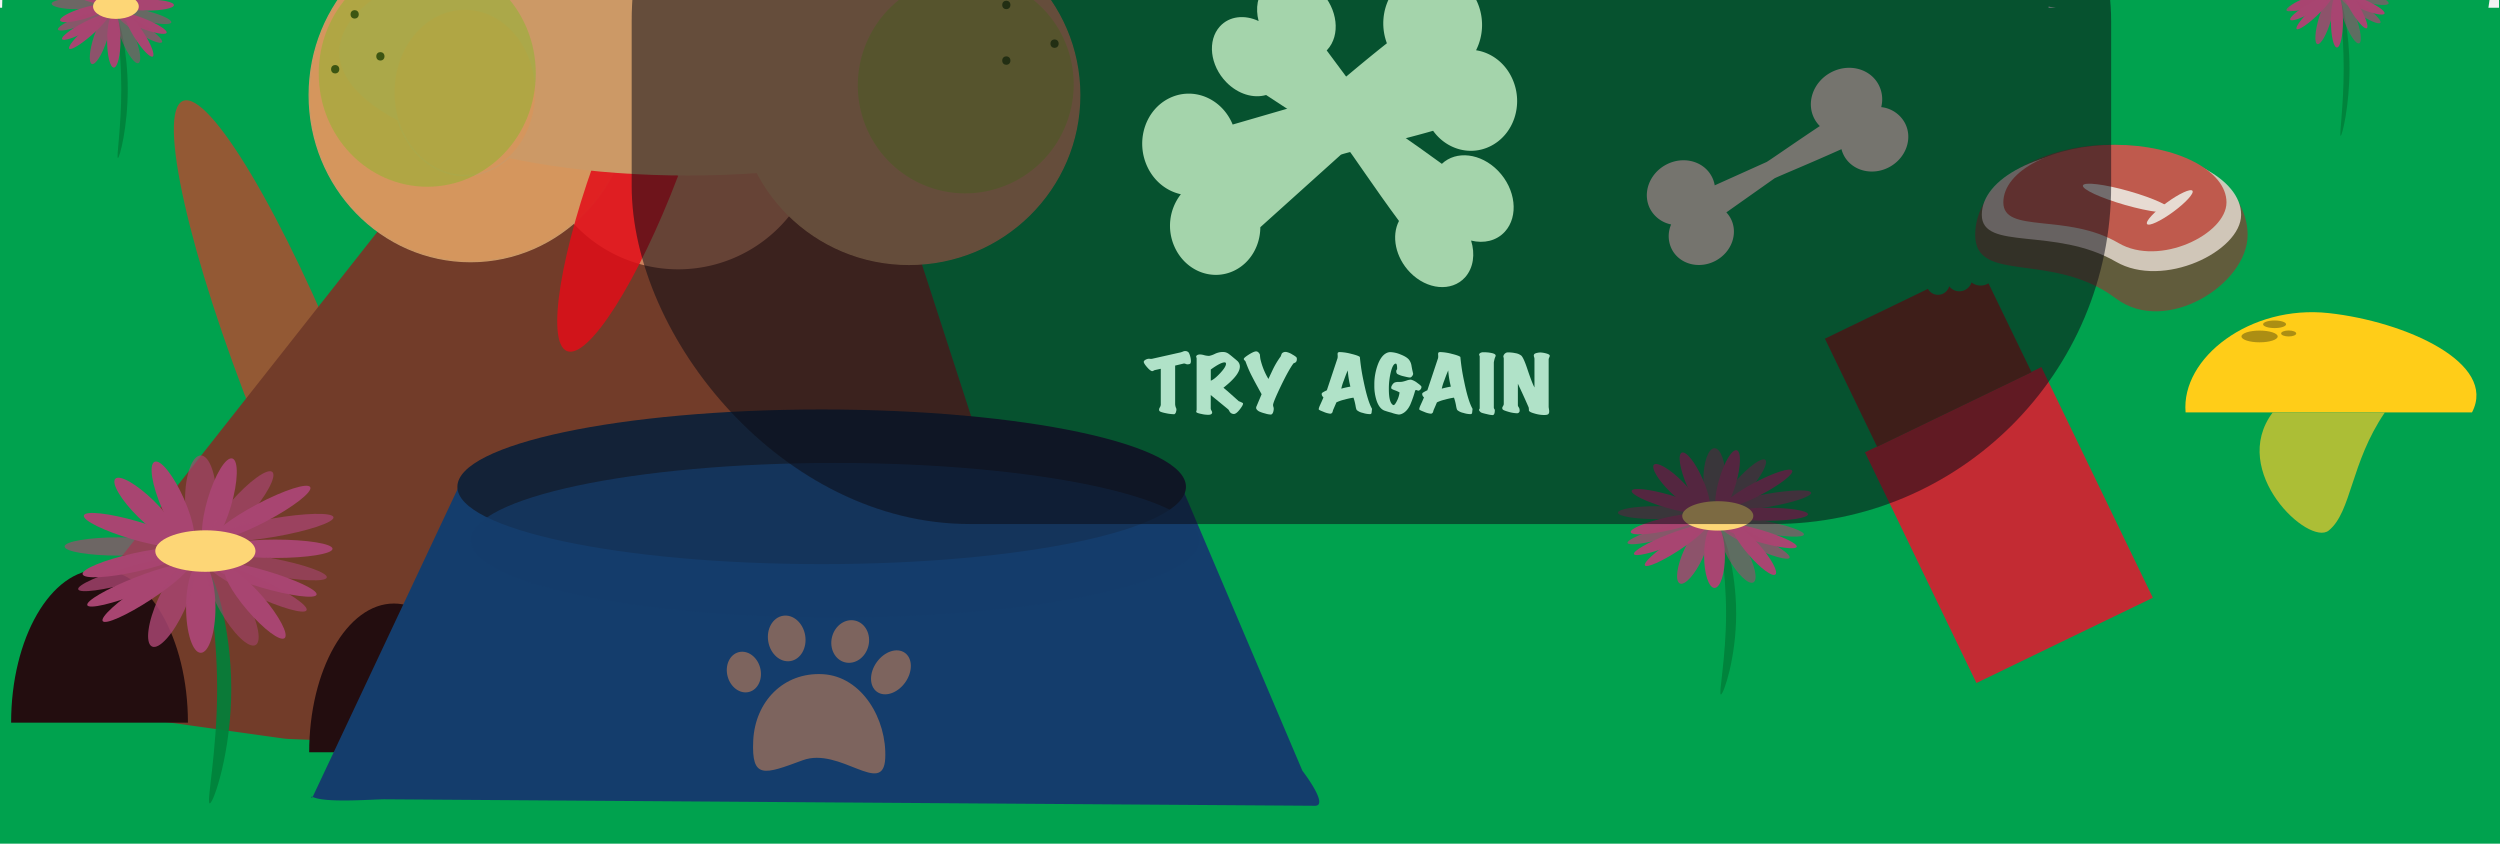 <svg id="Layer_1" data-name="Layer 1" xmlns="http://www.w3.org/2000/svg" xmlns:xlink="http://www.w3.org/1999/xlink" width="1926.94" height="650.3" viewBox="0 0 1926.94 650.3"><defs><style>.cls-1{fill:#00a24e;}.cls-2,.cls-33,.cls-34{stroke-miterlimit:10;}.cls-2{stroke-width:6px;fill:url(#linear-gradient);stroke:url(#linear-gradient-2);}.cls-3{fill:none;}.cls-4{fill:#913a34;}.cls-17,.cls-4{opacity:0.67;}.cls-5,.cls-7{fill:#e7dbd2;}.cls-5{opacity:0.83;}.cls-6{fill:#bf5a4d;}.cls-8{fill:#edebd5;}.cls-9{fill:#c32b33;}.cls-10{fill:#78341f;}.cls-11{fill:#00813a;opacity:0.9;}.cls-12,.cls-13,.cls-14,.cls-15,.cls-16,.cls-17,.cls-18,.cls-19,.cls-20{fill:#a84571;}.cls-12{opacity:0.65;}.cls-14{opacity:0.79;}.cls-15{opacity:0.61;}.cls-16{opacity:0.72;}.cls-18{opacity:0.84;}.cls-19{opacity:0.56;}.cls-20{opacity:0.75;}.cls-21{fill:#fdd676;}.cls-22{fill:#ffcd18;}.cls-23{fill:#acbe36;}.cls-24{fill:#ac8e13;}.cls-25{fill:#faed63;}.cls-26{fill:#cad000;}.cls-27{fill:#c3d219;}.cls-28{fill:#cdd500;}.cls-29{fill:#7e8c26;}.cls-30{fill:#935934;}.cls-31{fill:#723c29;}.cls-32{fill:#ce825d;}.cls-33,.cls-37{fill:#c96;}.cls-33,.cls-34{stroke:#c96;}.cls-34{fill:#d5965d;}.cls-35{fill:#e20d18;opacity:0.85;}.cls-36{fill:#e64065;}.cls-38{fill:#230d0f;}.cls-39{fill:#010101;}.cls-40{fill:#84bc26;opacity:0.45;}.cls-41,.cls-43{fill:#143d6c;}.cls-42{fill:#132237;}.cls-43{opacity:0.7;}.cls-44{fill:#7d645e;}.cls-45{opacity:0.69;}.cls-46{fill:#0c0c15;opacity:0.77;}.cls-47{fill:#fff;}</style><linearGradient id="linear-gradient" x1="-8037.04" y1="-2901.85" x2="-6420.43" y2="-2901.85" gradientTransform="translate(2896.36 13751.62) scale(0.27 4.81)" gradientUnits="userSpaceOnUse"><stop offset="0" stop-color="#6aacde"/><stop offset="0" stop-color="#f6fafd"/><stop offset="0" stop-color="#f2f9fe"/><stop offset="0" stop-color="#626161"/><stop offset="0" stop-color="#9dd8f7"/><stop offset="0.04" stop-color="#94d5f7"/><stop offset="0.1" stop-color="#a7dcf8"/><stop offset="0.12" stop-color="#8dd3f6"/><stop offset="0.14" stop-color="#abddf9"/><stop offset="0.2" stop-color="#80cff5"/><stop offset="0.51" stop-color="#5ea5db"/><stop offset="0.77" stop-color="#9dd8f7"/><stop offset="0.93" stop-color="#a4dbf8"/><stop offset="1" stop-color="#d2ecfc"/><stop offset="1" stop-color="#8ccbf1"/><stop offset="1" stop-color="#e8f5fc" stop-opacity="0.7"/></linearGradient><linearGradient id="linear-gradient-2" x1="-8040.04" y1="-2901.85" x2="-6417.43" y2="-2901.85" gradientTransform="translate(2896.36 13751.62) scale(0.27 4.81)" gradientUnits="userSpaceOnUse"><stop offset="0" stop-color="#fff"/><stop offset="1"/></linearGradient></defs><title>gameoverbaggrund_1</title><rect class="cls-1" width="1926.94" height="650.3"/><rect class="cls-2" x="745.25" y="-1174.95" width="432.68" height="1923.18" transform="translate(1174.95 748.23) rotate(-90)"/><polyline class="cls-1" points="453.48 -67.8 439.89 28.27 380.19 16.81"/><rect class="cls-3" x="1111.31" y="527.69" width="540.92" height="62.39"/><rect class="cls-3" x="394.01" y="33.91" width="1055.68" height="652.45"/><rect class="cls-3" x="1265.62" y="95.26" width="17.1"/><rect class="cls-3" x="1029.1" y="229.98" width="17.1"/><line class="cls-3" x1="565.41" y1="556.97" x2="659.99" y2="420.1"/><polyline class="cls-1" points="466.6 -68.05 456.62 11.23 411.1 1.51"/><polyline class="cls-1" points="1393.02 -60.56 1383.43 3.74 1345.42 -3.3"/><polyline class="cls-1" points="1066.02 28.96 1056.04 108.23 1010.52 98.52"/><path class="cls-4" d="M1522.43,181c0-38.33,47-69.41,105-69.41s105,31.08,105,69.41-63.15,77.87-101.47,49.09C1581.92,193.25,1522.43,219.35,1522.43,181Z"/><path class="cls-5" d="M1527.52,165.56c0-28.21,44.74-51.09,99.94-51.09s99.94,22.88,99.94,51.09-60.1,57.32-96.57,36.14C1584.13,174.57,1527.52,193.78,1527.52,165.56Z"/><path class="cls-6" d="M1544.13,156c0-24.51,38.52-44.38,86-44.38s86,19.87,86,44.38-51.74,49.79-83.13,31.39C1592.86,163.81,1544.13,180.5,1544.13,156Z"/><ellipse class="cls-7" cx="1639.5" cy="152.65" rx="5.54" ry="35.5" transform="translate(1043.36 1687.54) rotate(-74.09)"/><ellipse class="cls-7" cx="1672.47" cy="159.98" rx="21.69" ry="4.35" transform="translate(228.45 1018.79) rotate(-36.21)"/><path class="cls-8" d="M1450,82.56a24.24,24.24,0,0,0-2.09-17.42c-6.71-12.45-23.2-16.59-36.81-9.24s-19.22,23.39-12.5,35.84a23.59,23.59,0,0,0,4.07,5.43c-18.75,12.42-38.74,26.44-41,27.68l-40,18a22.37,22.37,0,0,0-2.41-7c-6.42-11.91-22.2-15.87-35.23-8.84s-18.39,22.38-12,34.3A23.56,23.56,0,0,0,1288.06,173a22.57,22.57,0,0,0,.72,19.48c6.14,11.38,21.21,15.16,33.66,8.45s17.57-21.39,11.43-32.77a21.42,21.42,0,0,0-3.24-4.46l37.15-26.25c2.52-1.36,29.57-12.52,51.57-22.48a22.8,22.8,0,0,0,1.94,5c6.39,11.85,22.08,15.78,35,8.79s18.28-22.26,11.89-34.1A23.62,23.62,0,0,0,1450,82.56Z"/><rect class="cls-9" x="1472.91" y="305.99" width="151.03" height="197.46" transform="translate(-21.86 713.96) rotate(-25.79)"/><path class="cls-10" d="M1532.67,218.36a11.34,11.34,0,0,1-6.06,1.72,11.16,11.16,0,0,1-7-2.43,9.87,9.87,0,0,1-17.24,3,8.89,8.89,0,0,1-16.37,2l-79.41,38.38,40.26,83.33,119-57.49Z"/><polyline class="cls-1" points="346.34 -66.41 332.75 29.66 273.05 18.2"/><polyline class="cls-1" points="710.42 -68.43 696.84 27.64 637.14 16.18"/><polyline class="cls-1" points="885.8 -60.79 872.21 35.28 812.51 23.83"/><polyline class="cls-1" points="842.68 -66.41 829.09 29.66 769.39 18.2"/><polyline class="cls-1" points="734.13 -9.19 720.54 86.88 660.85 75.42"/><polyline class="cls-1" points="657.95 -73.76 644.36 22.31 584.66 10.85"/><polyline class="cls-1" points="1114.77 -61.87 1101.18 34.2 1041.49 22.75"/><polyline class="cls-1" points="1206.26 -61.87 1192.67 34.2 1132.97 22.75"/><polyline class="cls-1" points="1158.21 -57.22 1144.62 38.85 1084.92 27.39"/><polyline class="cls-1" points="1374.03 -66.41 1360.44 29.66 1300.74 18.2"/><polyline class="cls-1" points="1308.42 -57.22 1294.83 38.85 1235.13 27.39"/><polyline class="cls-1" points="960.84 -57.22 947.25 38.85 887.56 27.39"/><polyline class="cls-1" points="623.95 -62.23 610.37 33.84 550.67 22.38"/><polyline class="cls-1" points="773.65 -53.29 760.06 42.78 700.37 31.32"/><polyline class="cls-1" points="1855.72 -73.76 1842.14 22.31 1782.44 10.85"/><polyline class="cls-1" points="325.06 -64.4 311.47 31.67 251.77 20.21"/><polyline class="cls-1" points="302.77 -61.87 289.18 34.2 229.48 22.75"/><polyline class="cls-1" points="282.32 -50.52 268.73 45.55 209.03 34.09"/><polyline class="cls-1" points="261.88 -57.22 248.29 38.85 188.59 27.39"/><polyline class="cls-1" points="72.25 -59.86 58.66 36.21 -1.04 24.76"/><polyline class="cls-1" points="115.48 -68.43 101.89 27.64 42.2 16.18"/><polyline class="cls-1" points="233.35 -61.87 219.76 34.2 160.07 22.75"/><polyline class="cls-1" points="197.71 -62.11 184.13 33.96 124.43 22.51"/><polyline class="cls-1" points="167.06 -56.9 153.47 39.17 93.77 27.71"/><polyline class="cls-1" points="620.06 -64.4 606.47 31.67 546.78 20.21"/><polyline class="cls-1" points="591.16 -62.38 577.57 33.69 517.88 22.24"/><polyline class="cls-1" points="360.71 -56.9 347.13 39.17 287.43 27.71"/><polyline class="cls-1" points="1092.76 -64.13 1079.17 31.94 1019.47 20.48"/><polyline class="cls-1" points="1063.86 -62.11 1050.27 33.96 990.57 22.51"/><polyline class="cls-1" points="990.57 -56.9 976.98 39.17 917.28 27.71"/><polyline class="cls-1" points="1904.58 -72.04 1890.99 24.03 1831.29 12.57"/><polyline class="cls-1" points="1875.68 -70.02 1862.09 26.05 1802.39 14.59"/><polyline class="cls-1" points="1802.39 -64.82 1788.8 31.25 1729.1 19.8"/><polyline class="cls-1" points="1777.69 -60.79 1764.1 35.28 1704.4 23.83"/><polyline class="cls-1" points="1748.79 -58.76 1735.2 37.31 1675.5 25.85"/><polyline class="cls-1" points="1675.5 -53.56 1661.91 42.51 1602.22 31.05"/><polyline class="cls-1" points="1752.25 -73.64 1738.66 22.43 1678.96 10.98"/><polyline class="cls-1" points="1723.35 -71.61 1709.76 24.46 1650.07 13"/><polyline class="cls-1" points="1650.07 -66.41 1636.48 29.66 1576.78 18.2"/><polyline class="cls-1" points="1522.18 -66.22 1508.59 29.85 1448.89 18.39"/><polyline class="cls-1" points="1493.28 -64.2 1479.69 31.87 1419.99 20.41"/><polyline class="cls-1" points="1419.99 -58.99 1406.4 37.08 1346.7 25.62"/><polyline class="cls-1" points="146.74 -77.38 133.15 18.7 73.45 7.24"/><polyline class="cls-1" points="101.52 -66.41 87.93 29.66 28.23 18.2"/><polyline class="cls-1" points="23.5 -62.24 63.84 26 7.38 48.53"/><polyline class="cls-1" points="497.05 -72.34 483.46 23.73 423.77 12.27"/><polyline class="cls-1" points="475.77 -70.33 462.19 25.74 402.49 14.28"/><polyline class="cls-1" points="433.03 -56.45 419.44 39.62 359.74 28.16"/><polyline class="cls-1" points="412.59 -63.16 399 32.91 339.3 21.45"/><polyline class="cls-1" points="384.07 -67.8 370.48 28.27 310.78 16.81"/><polyline class="cls-1" points="511.43 -62.84 497.84 33.23 438.14 21.77"/><polyline class="cls-1" points="628.42 -68.46 614.83 27.61 555.13 16.15"/><polyline class="cls-1" points="607.14 -66.45 593.55 29.62 533.85 18.16"/><polyline class="cls-1" points="584.85 -63.92 571.26 32.15 511.56 20.7"/><polyline class="cls-1" points="564.4 -52.57 550.81 43.5 491.11 32.04"/><polyline class="cls-1" points="543.96 -59.27 530.37 36.8 470.67 25.34"/><polyline class="cls-1" points="515.43 -63.92 501.84 32.15 442.15 20.7"/><polyline class="cls-1" points="642.79 -58.95 629.21 37.12 569.51 25.66"/><polyline class="cls-1" points="219 -64.4 205.42 31.67 145.72 20.21"/><polyline class="cls-1" points="197.72 -62.39 184.14 33.68 124.44 22.22"/><polyline class="cls-1" points="175.43 -59.86 161.84 36.21 102.15 24.76"/><polyline class="cls-1" points="154.98 -48.51 141.39 47.56 81.69 36.1"/><polyline class="cls-1" points="134.54 -55.22 120.95 40.85 61.25 29.4"/><polyline class="cls-1" points="106.02 -59.86 92.43 36.21 32.73 24.76"/><polyline class="cls-1" points="233.38 -54.89 219.79 41.18 160.09 29.72"/><polyline class="cls-1" points="795.78 -74.39 782.19 21.68 722.49 10.22"/><polyline class="cls-1" points="774.5 -72.39 760.91 23.68 701.21 12.23"/><polyline class="cls-1" points="752.21 -69.85 738.62 26.22 678.92 14.76"/><polyline class="cls-1" points="731.75 -58.51 718.16 37.56 658.47 26.11"/><polyline class="cls-1" points="711.31 -65.21 697.72 30.86 638.03 19.4"/><polyline class="cls-1" points="682.79 -69.85 669.2 26.22 609.5 14.76"/><polyline class="cls-1" points="810.15 -64.89 796.56 31.18 736.86 19.72"/><polyline class="cls-1" points="947.97 -70.05 934.38 26.02 874.68 14.56"/><polyline class="cls-1" points="926.69 -68.04 913.1 28.03 853.4 16.57"/><polyline class="cls-1" points="904.4 -65.51 890.81 30.56 831.11 19.11"/><polyline class="cls-1" points="883.94 -54.16 870.35 41.91 810.66 30.45"/><polyline class="cls-1" points="863.5 -60.87 849.91 35.2 790.22 23.75"/><polyline class="cls-1" points="834.98 -65.51 821.39 30.56 761.69 19.11"/><polyline class="cls-1" points="962.34 -60.55 948.75 35.52 889.05 24.07"/><polyline class="cls-1" points="1125.3 -64.85 1111.71 31.22 1052.01 19.77"/><polyline class="cls-1" points="1104.02 -62.84 1090.43 33.23 1030.73 21.77"/><polyline class="cls-1" points="1081.73 -60.3 1068.14 35.77 1008.44 24.31"/><polyline class="cls-1" points="1061.27 -48.96 1047.68 47.11 987.99 35.65"/><polyline class="cls-1" points="1040.83 -55.66 1027.24 40.41 967.55 28.95"/><polyline class="cls-1" points="1012.31 -60.3 998.72 35.77 939.02 24.31"/><polyline class="cls-1" points="1139.67 -55.34 1126.08 40.73 1066.38 29.27"/><polyline class="cls-1" points="1294.75 -73.45 1281.16 22.62 1221.46 11.16"/><polyline class="cls-1" points="1273.47 -71.44 1259.88 24.63 1200.18 13.17"/><polyline class="cls-1" points="1251.18 -68.91 1237.59 27.16 1177.89 15.7"/><polyline class="cls-1" points="1230.73 -57.56 1217.14 38.51 1157.44 27.05"/><polyline class="cls-1" points="1210.29 -64.27 1196.7 31.8 1137 20.34"/><polyline class="cls-1" points="1181.77 -68.91 1168.18 27.16 1108.48 15.7"/><polyline class="cls-1" points="1309.13 -63.95 1295.54 32.12 1235.84 20.67"/><polyline class="cls-1" points="1438.39 -64.85 1424.8 31.22 1365.1 19.77"/><polyline class="cls-1" points="1417.11 -62.84 1403.52 33.23 1343.82 21.77"/><polyline class="cls-1" points="1394.82 -60.3 1381.23 35.77 1321.53 24.31"/><polyline class="cls-1" points="1374.37 -48.96 1360.78 47.11 1301.08 35.65"/><polyline class="cls-1" points="1353.93 -55.66 1340.34 40.41 1280.64 28.95"/><polyline class="cls-1" points="1325.4 -60.3 1311.81 35.77 1252.12 24.31"/><polyline class="cls-1" points="1452.76 -55.34 1439.17 40.73 1379.48 29.27"/><polyline class="cls-1" points="1912.57 -66.71 1898.98 29.36 1839.28 17.91"/><polyline class="cls-1" points="1891.29 -64.7 1877.7 31.37 1818 19.91"/><polyline class="cls-1" points="1869 -62.16 1855.41 33.91 1795.71 22.45"/><polyline class="cls-1" points="1848.55 -50.82 1834.96 45.25 1775.26 33.79"/><polyline class="cls-1" points="1828.11 -57.52 1814.52 38.55 1754.82 27.09"/><polyline class="cls-1" points="1799.58 -62.16 1785.99 33.91 1726.3 22.45"/><polyline class="cls-1" points="1926.94 -57.2 1913.36 38.87 1853.66 27.41"/><polyline class="cls-1" points="1622.55 -68.99 1612.33 6.36 1565.83 -2.85"/><polyline class="cls-1" points="1605.99 -67.49 1595.78 7.86 1549.27 -1.36"/><polyline class="cls-1" points="1588.65 -65.59 1578.44 9.76 1531.93 0.55"/><polyline class="cls-1" points="1572.78 -56.76 1562.56 18.59 1516.06 9.38"/><polyline class="cls-1" points="1556.85 -62.1 1546.63 13.25 1500.13 4.04"/><polyline class="cls-1" points="1534.63 -65.85 1524.41 9.5 1477.91 0.29"/><polyline class="cls-1" points="1633.77 -61.48 1623.55 13.88 1577.05 4.66"/><path class="cls-11" d="M98.46,68.79c0,29.28-6.27,53-7.58,53s2.6-23.73,2.6-53-3.91-53-2.6-53S98.46,39.51,98.46,68.79Z"/><ellipse class="cls-12" cx="87.72" cy="-18.86" rx="5.52" ry="20.46"/><ellipse class="cls-13" cx="87.72" cy="31.17" rx="5.17" ry="20.92"/><ellipse class="cls-13" cx="113.89" cy="3.92" rx="20.17" ry="4.25"/><ellipse class="cls-13" cx="64.58" cy="10.25" rx="19.19" ry="4.21" transform="matrix(0.96, -0.29, 0.29, 0.96, -0.2, 19.12)"/><ellipse class="cls-14" cx="63.12" cy="15.78" rx="19.76" ry="3.6" transform="translate(-1.49 23.4) rotate(-20.76)"/><ellipse class="cls-15" cx="112.5" cy="12.28" rx="3.93" ry="20.17" transform="translate(72.79 118.25) rotate(-75.69)"/><ellipse class="cls-13" cx="65.43" cy="20.86" rx="19.89" ry="3.58" transform="translate(-2.15 33.07) rotate(-27.92)"/><ellipse class="cls-13" cx="68.54" cy="24.22" rx="20.2" ry="3.52" transform="translate(1.02 51.15) rotate(-41.21)"/><ellipse class="cls-13" cx="109.55" cy="17.87" rx="3.91" ry="20.28" transform="translate(52.95 113.35) rotate(-68.61)"/><ellipse class="cls-16" cx="107.49" cy="21.63" rx="3.87" ry="20.49" transform="translate(32.14 101.28) rotate(-57.96)"/><ellipse class="cls-13" cx="94.26" cy="-17.53" rx="20.9" ry="4.35" transform="translate(91.43 78.3) rotate(-77.77)"/><ellipse class="cls-13" cx="78.01" cy="-16.84" rx="4.37" ry="20.63" transform="translate(8.92 23.11) rotate(-17.86)"/><ellipse class="cls-13" cx="68.54" cy="-14.44" rx="4.46" ry="17.81" transform="translate(22.11 38) rotate(-36.59)"/><ellipse class="cls-17" cx="101.39" cy="-14.44" rx="20.76" ry="4.44" transform="translate(58.37 78.5) rotate(-57.06)"/><ellipse class="cls-18" cx="77.39" cy="29.63" rx="20.75" ry="5.21" transform="translate(24.9 93.76) rotate(-71.65)"/><ellipse class="cls-19" cx="98.89" cy="29.5" rx="5.23" ry="20.68" transform="translate(-3.81 39.62) rotate(-22.24)"/><ellipse class="cls-20" cx="114.41" cy="-5.14" rx="21.79" ry="4.24" transform="matrix(0.97, -0.23, 0.23, 0.97, 4.24, 26.15)"/><ellipse class="cls-12" cx="58.92" cy="2.86" rx="19.08" ry="4.23"/><ellipse class="cls-13" cx="64.58" cy="-4.64" rx="4.19" ry="19.26" transform="translate(45.31 57.18) rotate(-68.58)"/><ellipse class="cls-13" cx="107.49" cy="27.52" rx="3.98" ry="19.04" transform="translate(2.12 62.3) rotate(-32.62)"/><ellipse class="cls-21" cx="89.35" cy="4.97" rx="17.62" ry="9.61"/><path class="cls-11" d="M1810.94,52.92c0,28.59-5.65,51.76-6.83,51.76s2.35-23.17,2.35-51.76-3.53-51.75-2.35-51.75S1810.94,24.34,1810.94,52.92Z"/><ellipse class="cls-13" cx="1801.26" cy="16.2" rx="4.66" ry="20.42"/><ellipse class="cls-13" cx="1780.39" cy="-4.22" rx="17.44" ry="4.08" transform="matrix(0.95, -0.31, 0.31, 0.95, 90.96, 557.6)"/><ellipse class="cls-14" cx="1779.07" cy="1.17" rx="18.01" ry="3.48" transform="translate(134.12 678.83) rotate(-22.43)"/><ellipse class="cls-15" cx="1823.61" cy="-2.24" rx="3.81" ry="18.29" transform="translate(1337.37 1755.35) rotate(-74.47)"/><ellipse class="cls-13" cx="1781.15" cy="6.13" rx="18.28" ry="3.43" transform="translate(235.22 890.79) rotate(-29.98)"/><ellipse class="cls-13" cx="1783.95" cy="9.41" rx="18.89" ry="3.32" transform="translate(485.71 1232.99) rotate(-43.61)"/><ellipse class="cls-13" cx="1820.95" cy="3.21" rx="3.77" ry="18.5" transform="translate(1103.23 1676.75) rotate(-66.89)"/><ellipse class="cls-16" cx="1819.09" cy="6.88" rx="3.69" ry="18.93" transform="translate(789.09 1506.29) rotate(-55.73)"/><ellipse class="cls-18" cx="1791.94" cy="14.7" rx="20.12" ry="4.73" transform="translate(1257.63 1725.19) rotate(-73.12)"/><ellipse class="cls-19" cx="1811.33" cy="14.57" rx="4.76" ry="19.98" transform="translate(109.65 635.37) rotate(-20.5)"/><ellipse class="cls-13" cx="1819.09" cy="12.64" rx="3.67" ry="18.19" transform="matrix(0.86, -0.51, 0.51, 0.86, 244.11, 922.96)"/><path class="cls-11" d="M1338.19,472.83c0,34.5-9.74,62.47-11.77,62.47s4-28,4-62.47-6.08-62.46-4-62.46S1338.19,438.33,1338.19,472.83Z"/><ellipse class="cls-12" cx="1321.51" cy="369.55" rx="8.59" ry="24.11"/><ellipse class="cls-13" cx="1321.51" cy="428.51" rx="8.03" ry="24.65"/><ellipse class="cls-13" cx="1362.19" cy="396.39" rx="31.36" ry="5.01"/><ellipse class="cls-13" cx="1285.52" cy="403.85" rx="29.32" ry="5.05" transform="translate(-57.19 290.8) rotate(-12.63)"/><ellipse class="cls-14" cx="1283.25" cy="410.37" rx="29.9" ry="4.36" transform="translate(-63.25 364.87) rotate(-15.8)"/><ellipse class="cls-15" cx="1360.02" cy="406.25" rx="4.69" ry="30.96" transform="translate(706.98 1666.5) rotate(-79.24)"/><ellipse class="cls-13" cx="1286.84" cy="416.35" rx="29.47" ry="4.43" transform="translate(-62.94 502.38) rotate(-21.58)"/><ellipse class="cls-13" cx="1291.67" cy="420.31" rx="28.4" ry="4.59" transform="translate(-19.68 774.48) rotate(-33.14)"/><ellipse class="cls-13" cx="1355.44" cy="412.83" rx="4.74" ry="30.63" transform="translate(579.44 1598.36) rotate(-73.73)"/><ellipse class="cls-16" cx="1352.24" cy="417.26" rx="4.85" ry="29.92" transform="translate(402.96 1466.8) rotate(-65.02)"/><ellipse class="cls-13" cx="1331.66" cy="371.11" rx="25.04" ry="6.66" transform="translate(598.35 1543) rotate(-73.54)"/><ellipse class="cls-13" cx="1306.4" cy="371.93" rx="6.56" ry="25.16" transform="translate(-39.25 556.94) rotate(-23.72)"/><ellipse class="cls-13" cx="1355.01" cy="376.62" rx="29.78" ry="5.28" transform="translate(-19.63 673.72) rotate(-27.73)"/><ellipse class="cls-13" cx="1291.67" cy="374.76" rx="6.16" ry="23.65" transform="translate(119.38 1033.99) rotate(-45.53)"/><ellipse class="cls-17" cx="1342.76" cy="374.76" rx="27.06" ry="6.24" transform="translate(174.2 1134.97) rotate(-48.64)"/><ellipse class="cls-18" cx="1305.44" cy="426.69" rx="25.38" ry="7.8" transform="translate(373.29 1435.33) rotate(-65.36)"/><ellipse class="cls-19" cx="1338.86" cy="426.53" rx="7.71" ry="25.68" transform="translate(-36.61 713.86) rotate(-29.47)"/><ellipse class="cls-20" cx="1363" cy="385.72" rx="33.5" ry="5.05" transform="translate(-46.21 241.95) rotate(-9.98)"/><ellipse class="cls-12" cx="1276.73" cy="395.14" rx="29.67" ry="4.99"/><ellipse class="cls-13" cx="1285.52" cy="386.31" rx="5.09" ry="29.1" transform="translate(555.6 1512.82) rotate(-73.78)"/><ellipse class="cls-13" cx="1352.24" cy="424.2" rx="5.6" ry="24.78" transform="translate(53.15 990.65) rotate(-40.98)"/><ellipse class="cls-21" cx="1324.02" cy="397.63" rx="27.4" ry="11.32"/><path class="cls-22" d="M1684.6,317.89c-3.65-42.15,49.86-83.2,110.37-76.56,58.88,6.47,130.41,38.35,110.38,76.56"/><path class="cls-23" d="M1838.2,317.89c-26.55,38.92-25.54,76.52-43.23,91-15.25,12.49-77.42-45.5-43.22-91"/><ellipse class="cls-24" cx="1741.63" cy="259.33" rx="13.95" ry="4.52"/><ellipse class="cls-24" cx="1753.19" cy="249.95" rx="8.86" ry="2.92"/><ellipse class="cls-24" cx="1764.05" cy="257.03" rx="5.82" ry="2.3"/><line class="cls-25" x1="1802.46" y1="317.89" x2="1796.6" y2="405.64"/><line class="cls-3" x1="1809.57" y1="331.09" x2="1805.42" y2="394.1"/><line class="cls-26" x1="1821.67" y1="317.89" x2="1818.21" y2="358.05"/><line class="cls-27" x1="1797.54" y1="317.89" x2="1789.91" y2="410.61"/><line class="cls-28" x1="1810.19" y1="317.89" x2="1805.76" y2="389.06"/><line class="cls-29" x1="1815.4" y1="317.89" x2="1813.19" y2="372.79"/><polyline class="cls-1" points="2.89 -47.28 30.29 -1.18 1.32 19.14"/><path class="cls-30" d="M197.05,326.07C145.86,197.52,120.75,86.37,141,77.81S219,166.53,270.2,295.08"/><path class="cls-31" d="M798.11,571.11,531.57,579a61.46,61.46,0,0,1-19.68,2.4l-288.67-11.8c-2-.09-4-.27-6-.55l-99.11-13.9c-48.86-6.86-71.63-66.23-40.52-105.71L399,41.41c19.28-24.47,52.77-31.2,79.55-16l192,109.18A64.78,64.78,0,0,1,700,171.05l85.24,263.08C796.72,469.42,832.83,561,798.11,571.11Z"/><path class="cls-32" d="M632.48,97.83a109.76,109.76,0,0,1-219.52,0"/><ellipse class="cls-33" cx="700.64" cy="73.35" rx="131.58" ry="130.45"/><ellipse class="cls-34" cx="362.72" cy="73.35" rx="124.4" ry="128.32"/><path class="cls-35" d="M463.07,111.21C432.17,192.58,420.48,264,437,270.6s54.87-53.92,85.77-135.29"/><ellipse class="cls-36" cx="457.81" cy="281.46" ry="15.67"/><ellipse class="cls-37" cx="530.15" cy="40.16" rx="268.64" ry="95.13"/><path class="cls-38" d="M700.64,587.4c0-63.12,30.68-114.29,68.54-114.29s68.54,51.17,68.54,114.29"/><path class="cls-38" d="M461.93,615.19c0-64.31,34.15-116.44,76.27-116.44s76.26,52.13,76.26,116.44"/><path class="cls-38" d="M8.57,557c0-65.18,30.51-118,68.14-118s68.14,52.84,68.14,118"/><path class="cls-38" d="M238.31,579.83c0-63.32,29.24-114.65,65.31-114.65s65.3,51.33,65.3,114.65"/><ellipse class="cls-39" cx="775.65" cy="3.81" rx="3.16" ry="3.26"/><ellipse class="cls-39" cx="812.82" cy="33.64" rx="3.16" ry="3.26"/><ellipse class="cls-39" cx="775.65" cy="46.69" rx="3.16" ry="3.26"/><ellipse class="cls-39" cx="258.35" cy="53.37" rx="3.16" ry="3.26"/><ellipse class="cls-39" cx="293.19" cy="43.42" rx="3.16" ry="3.26"/><ellipse class="cls-39" cx="273.36" cy="11.07" rx="3.16" ry="3.26"/><ellipse class="cls-34" cx="358.29" cy="71.18" rx="54.67" ry="64.11"/><ellipse class="cls-40" cx="329.32" cy="56.63" rx="83.65" ry="87.31"/><ellipse class="cls-40" cx="744.36" cy="65.39" rx="83.72" ry="83.13" transform="translate(422.33 739.66) rotate(-69.49)"/><path class="cls-11" d="M178.26,531c0,48.72-13.72,88.22-16.59,88.22s5.7-39.5,5.7-88.22-8.57-88.22-5.7-88.22S178.26,482.22,178.26,531Z"/><ellipse class="cls-12" cx="154.75" cy="385.08" rx="12.11" ry="34.05"/><ellipse class="cls-13" cx="154.75" cy="468.35" rx="11.32" ry="34.82"/><ellipse class="cls-13" cx="212.1" cy="422.99" rx="44.21" ry="7.08"/><ellipse class="cls-13" cx="104.03" cy="433.53" rx="41.33" ry="7.13" transform="translate(-92.44 33.32) rotate(-12.65)"/><ellipse class="cls-14" cx="100.82" cy="442.73" rx="42.15" ry="6.16" transform="translate(-116.94 44.29) rotate(-15.83)"/><ellipse class="cls-15" cx="209.04" cy="436.91" rx="6.62" ry="43.64" transform="translate(-259.27 560.52) rotate(-79.22)"/><ellipse class="cls-13" cx="105.88" cy="451.18" rx="41.54" ry="6.25" transform="translate(-158.76 70.73) rotate(-21.62)"/><ellipse class="cls-13" cx="112.69" cy="456.77" rx="40.05" ry="6.48" transform="translate(-231.68 136.22) rotate(-33.19)"/><ellipse class="cls-13" cx="202.57" cy="446.21" rx="6.69" ry="43.18" transform="translate(-282.55 515.41) rotate(-73.7)"/><ellipse class="cls-16" cx="198.07" cy="452.46" rx="6.85" ry="42.19" transform="translate(-295.7 440.54) rotate(-64.97)"/><ellipse class="cls-13" cx="169.06" cy="387.29" rx="35.36" ry="9.38" transform="translate(-250.23 439.92) rotate(-73.57)"/><ellipse class="cls-13" cx="133.45" cy="388.44" rx="9.25" ry="35.52" transform="translate(-144.73 86.27) rotate(-23.67)"/><ellipse class="cls-13" cx="201.97" cy="395.07" rx="41.99" ry="7.45" transform="translate(-160.84 139.66) rotate(-27.78)"/><ellipse class="cls-13" cx="112.69" cy="392.44" rx="8.68" ry="33.37" transform="translate(-246.09 197.54) rotate(-45.47)"/><ellipse class="cls-17" cx="184.7" cy="392.44" rx="38.19" ry="8.8" transform="translate(-232.03 272.21) rotate(-48.7)"/><ellipse class="cls-18" cx="132.11" cy="465.78" rx="35.82" ry="11" transform="translate(-346.41 392.07) rotate(-65.41)"/><ellipse class="cls-19" cx="179.21" cy="465.56" rx="10.87" ry="36.25" transform="translate(-205.53 148.02) rotate(-29.41)"/><ellipse class="cls-20" cx="213.23" cy="407.92" rx="47.23" ry="7.13" transform="matrix(0.98, -0.17, 0.17, 0.98, -67.57, 43.2)"/><ellipse class="cls-12" cx="91.63" cy="421.22" rx="41.82" ry="7.05"/><ellipse class="cls-13" cx="104.03" cy="408.75" rx="7.18" ry="41.03" transform="translate(-317.5 394.26) rotate(-73.75)"/><ellipse class="cls-13" cx="198.07" cy="462.27" rx="7.9" ry="34.97" transform="matrix(0.76, -0.65, 0.65, 0.76, -254.36, 242.66)"/><ellipse class="cls-21" cx="158.3" cy="424.74" rx="38.62" ry="15.99"/><path class="cls-41" d="M906.63,365.3l97.1,228.48a2.59,2.59,0,0,0,.34.58c2.09,2.73,20,26.72,9.53,26.72l-717.09-5c-9.61,0-46,3-55.51-1.86-1.77-.91-.93,1.95,0,0L358.19,365.3"/><ellipse class="cls-42" cx="633.32" cy="375.22" rx="280.79" ry="59.61"/><ellipse class="cls-43" cx="643.67" cy="416.45" rx="280.79" ry="59.61"/><ellipse class="cls-44" cx="573.38" cy="517.98" rx="12.97" ry="15.84" transform="translate(-113.06 163.2) rotate(-14.76)"/><ellipse class="cls-44" cx="606.37" cy="492.09" rx="14.42" ry="17.69" transform="translate(-72.56 106.23) rotate(-9.45)"/><ellipse class="cls-44" cx="655.31" cy="494.45" rx="16.55" ry="14.44" transform="translate(15.22 1008.45) rotate(-75.8)"/><ellipse class="cls-44" cx="689.36" cy="515.85" rx="18.54" ry="13.52" transform="matrix(0.58, -0.81, 0.81, 0.58, -130.95, 777.41)"/><path class="cls-44" d="M682.31,584.56c-1.44,30-34.95-9.2-63.6,1.42-29.73,11-39.57,14.88-38.14-15.16s23.3-52.84,53.59-51.18S683.74,554.53,682.31,584.56Z"/><g class="cls-45"><rect class="cls-46" x="486.88" y="-244.16" width="1140.34" height="648.08" rx="260.58"/><path class="cls-8" d="M1133.88,185.42c9.77,2.46,19.56.28,26.06-6.86,10.8-11.86,8.4-32.9-5.35-47-13.25-13.57-32.2-15.74-43.23-5.28-22.85-16.77-48.28-33.68-50.58-36l-38.2-51.42.49-.5c10.34-11.36,8-31.49-5.12-45s-32.21-15.22-42.55-3.86c-6.23,6.84-7.86,16.87-5.3,26.72-10.74-5.07-22.53-3.88-29.81,4.11-9.87,10.85-7.68,30.08,4.89,43,9.05,9.27,21,12.73,30.7,9.89l62.42,40.87c2.44,2.5,21.87,31.83,40,56.22-6,11.56-2.74,28.09,8.57,39.68,13.09,13.41,32,15.13,42.31,3.84C1135.71,206.59,1137.14,195.78,1133.88,185.42Z"/><path class="cls-8" d="M1137.71,38.74a43.52,43.52,0,0,0,.93-37.08c-9-20.55-31.74-29.6-50.72-20.22-18.29,9-26.44,31.89-18.94,51.92-24.62,19.41-50.16,42-53.33,43.61L950.1,96c-.12-.31-.24-.62-.37-.92-8.64-19.67-30.38-28.34-48.55-19.35s-25.89,32.21-17.25,51.88c5.21,11.86,15.18,19.71,26.26,22.11a39.4,39.4,0,0,0-5,40.27c8.26,18.79,29,27.07,46.38,18.49,12.5-6.18,19.82-19.41,19.86-33.35l62.07-55.86c3.36-1.67,40-9.51,71.1-18.47,10.22,14.24,28.48,19.64,44.1,11.92,18.07-8.93,25.75-32,17.15-51.59C1160.38,48.58,1149.54,40.55,1137.71,38.74Z"/><path class="cls-47" d="M915.23,280.82a4,4,0,0,1-1.4-.36,2.58,2.58,0,0,0-1.47-.25l-6.59,1.57v29.56a8.54,8.54,0,0,0,.89,3.54,3.82,3.82,0,0,1-.12,2.13,3.15,3.15,0,0,1-1.22,2.19,2,2,0,0,1-.64.06,32.72,32.72,0,0,1-5.88-.73c-2.82-.56-4.48-1.11-5-1.63s-.58-1.57.06-2.7a5.09,5.09,0,0,0,.84-2.13V284.25l-4.54,1a4,4,0,0,0-1.06.48,1.79,1.79,0,0,1-1.25.31q-1.47-.35-4-3.34c-1.7-2-2.45-3.37-2.23-4.08.34-.86,1.34-1.52,3-2a4.64,4.64,0,0,1,1.66-.05,6,6,0,0,0,1.6,0l22.26-5a16.93,16.93,0,0,0,1.85-.68,3.86,3.86,0,0,1,1.86-.28,3.15,3.15,0,0,1,2.43,1.24,10.45,10.45,0,0,1,1,2.53,14.13,14.13,0,0,1,.64,3.82,3.94,3.94,0,0,1-.36,1.88C917.27,280.55,916.51,280.79,915.23,280.82Z"/><path class="cls-47" d="M958,310.72q.59,1-2.27,4.69c-1.9,2.49-3.48,3.72-4.76,3.68a3.85,3.85,0,0,1-3.26-1.91,7.45,7.45,0,0,0-1-1.63l-13.5-11.07v10.4a3.35,3.35,0,0,0,.55,1.57,3.41,3.41,0,0,1,.54,1.41c0,1.12-.83,1.74-2.49,1.85a21.29,21.29,0,0,1-5.7-.62c-2.72-.52-4.09-1.08-4.09-1.68a2.45,2.45,0,0,1,.16-.76,3.77,3.77,0,0,0,.16-1.21V276.22a1.3,1.3,0,0,0-.19-.71A1,1,0,0,1,922,275c0-1,.89-1.62,2.56-1.8a12.33,12.33,0,0,1,3.48.53,15.92,15.92,0,0,0,3.87.59,17,17,0,0,0,4.44-1.54,14.72,14.72,0,0,1,5.86-1.49,12.38,12.38,0,0,1,2,.16A7.71,7.71,0,0,1,947.4,273c1,.75,1.92,1.49,2.81,2.24,2.35,1.95,3.56,3,3.65,3.09a5.81,5.81,0,0,1,1.79,3.77q.39,6.53-12.66,16.75,2.68,2.13,11.83,10.39a12.43,12.43,0,0,1,1.66.68A8.33,8.33,0,0,1,958,310.72Zm-14.13-31.41c-2,0-5.54,1.83-10.62,5.5v8.6c1.84-.64,4.24-2.57,7.23-5.79s4.48-5.62,4.48-7.19A1,1,0,0,0,943.82,279.31Z"/><path class="cls-47" d="M999.52,275.93c.26,1.95-.26,3.19-1.54,3.71a9,9,0,0,0-1,.45q-3.71,5-9.78,17.59-5.7,11.91-5.95,14.33a4.45,4.45,0,0,0,.26,1.58,5.42,5.42,0,0,1,.25,1.85c-.25,2.55-1,3.91-2.17,4.1a16.38,16.38,0,0,1-4.45-.84,24.88,24.88,0,0,1-4.76-1.63c-1.45-.9-2.18-1.8-2.18-2.7a3.32,3.32,0,0,1,.45-1.52q.9-2.19,3.77-9-5.31-9.6-7.16-13.26a90.1,90.1,0,0,1-5.24-12,3.29,3.29,0,0,0-.74-.84,1.55,1.55,0,0,1-.61-1c0-.56.84-1.41,2.5-2.53q5.31-3.6,7.29-3.37a2.7,2.7,0,0,1,1.85,1.18,3.43,3.43,0,0,1,.83,1.51,23.62,23.62,0,0,0,.39,3.43,52.9,52.9,0,0,0,6.14,15.12q3.58-7.69,4-8.49a63.2,63.2,0,0,1,5.5-8.93,18.14,18.14,0,0,1,.89-2.31,4,4,0,0,1,3.46-1.06,14.21,14.21,0,0,1,4.7,2C998.34,274.49,999.43,275.37,999.52,275.93Z"/><path class="cls-47" d="M1057.52,315.1c0,.34-.13,1.15-.26,2.42a2.48,2.48,0,0,1-.51,1.52,2.53,2.53,0,0,1-1.08.16,18.52,18.52,0,0,1-5.25-.95,10.29,10.29,0,0,1-4.6-2.14c-.34-.33-.69-1.46-1-3.37a40.56,40.56,0,0,0-1.59-6.24,54.05,54.05,0,0,0-7.1,1.55,28.25,28.25,0,0,0-6.08,2.11q-1,2.41-2.56,5.95c-.12.53-.26,1-.41,1.49a2,2,0,0,1-1.12,1.16,1.24,1.24,0,0,1-.58.11,16.74,16.74,0,0,1-5.14-1.41c-2.41-.93-3.66-1.55-3.75-1.85-.17-.53.24-1.82,1.22-3.88,1.36-3,2.15-4.83,2.37-5.51a3.24,3.24,0,0,1-1.35-2.36,2.79,2.79,0,0,1,.07-.61q.12-.67,3.9-2.42l8.25-24.78a8.59,8.59,0,0,0,.06-2.48c-.08-1,0-1.64.39-1.91a2.69,2.69,0,0,1,1.53-.28,39.39,39.39,0,0,1,8.57,1.35c3.71.9,5.92,1.71,6.65,2.42a152.57,152.57,0,0,0,2.88,18.71Q1054.2,309.27,1057.52,315.1ZM1040.83,298c-.55-2.36-.9-3.92-1-4.67a64.36,64.36,0,0,1-1-7.81q-1.29,2.76-3,7.65a38.2,38.2,0,0,0-2,6.4A67.35,67.35,0,0,1,1040.83,298Z"/><path class="cls-47" d="M1095.63,298.24a3,3,0,0,1-2.23,2.87,1.53,1.53,0,0,1-.9-.2,2,2,0,0,0-.83-.25,2.41,2.41,0,0,0-.83.17,87,87,0,0,1-3.9,11.24q-2.57,5.34-6.65,7a5.82,5.82,0,0,1-2.24.45,27.06,27.06,0,0,1-5.69-1.47c-1.15-.26-3-.8-5.44-1.63q-3.7-1.56-5.75-7.24a36.44,36.44,0,0,1-1.86-12.31,43.65,43.65,0,0,1,2.94-16.52q3.2-7.92,8.44-8.88a7.83,7.83,0,0,1,1-.06,22.21,22.21,0,0,1,7.8,1.8c3.28,1.27,5.5,2.68,6.65,4.21a10.25,10.25,0,0,1,1.85,4.73c.39,2.17.62,3.35.71,3.54.13.63.3,1.4.51,2.3a2.67,2.67,0,0,1-.64,1.71,3.14,3.14,0,0,1-1.34,1.21q-.84.28-5-.81a19.57,19.57,0,0,1-5-1.72q-1.15-.68-1-2.64a1.28,1.28,0,0,1,.32-.7,1.32,1.32,0,0,0,.32-.76q0-4-1-4-2.18-.06-3.84,6.41a54.11,54.11,0,0,0-1.53,13.26q0,10.68,3.39,12.25c.68.3,1.6-.73,2.78-3.09a19.79,19.79,0,0,0,2.08-6.63,22.39,22.39,0,0,0-3.9-1.74c-1.54-.57-2.37-1.05-2.5-1.46a3.27,3.27,0,0,1,.64-2.39,4.65,4.65,0,0,1,1.89-2,7.31,7.31,0,0,1,2.78-.5,19.56,19.56,0,0,0,2.94-.12,26.39,26.39,0,0,0,3.52-.95,10.34,10.34,0,0,1,3-.68,3.92,3.92,0,0,1,.71.06,13.58,13.58,0,0,1,4.7,2.53Q1095.71,297.46,1095.63,298.24Z"/><path class="cls-47" d="M1135,315.1c0,.34-.12,1.15-.25,2.42a2.48,2.48,0,0,1-.51,1.52,2.62,2.62,0,0,1-1.09.16,18.46,18.46,0,0,1-5.24-.95,10.34,10.34,0,0,1-4.61-2.14c-.34-.33-.68-1.46-1-3.37a40.45,40.45,0,0,0-1.6-6.24,54.05,54.05,0,0,0-7.1,1.55,28.1,28.1,0,0,0-6.07,2.11c-.64,1.61-1.5,3.59-2.56,5.95-.13.53-.27,1-.42,1.49a2,2,0,0,1-1.12,1.16,1.2,1.2,0,0,1-.57.11,16.78,16.78,0,0,1-5.15-1.41c-2.41-.93-3.66-1.55-3.74-1.85-.17-.53.23-1.82,1.21-3.88,1.37-3,2.16-4.83,2.37-5.51a3.22,3.22,0,0,1-1.34-2.36,3.49,3.49,0,0,1,.06-.61q.13-.67,3.9-2.42l8.25-24.78a8.48,8.48,0,0,0,.07-2.48c-.09-1,0-1.64.38-1.91a2.69,2.69,0,0,1,1.53-.28,39.3,39.3,0,0,1,8.57,1.35q5.56,1.35,6.65,2.42a154.58,154.58,0,0,0,2.88,18.71Q1131.63,309.27,1135,315.1ZM1118.27,298c-.55-2.36-.89-3.92-1-4.67a64.36,64.36,0,0,1-1-7.81q-1.27,2.76-3,7.65a39.75,39.75,0,0,0-2,6.4A68.06,68.06,0,0,1,1118.27,298Z"/><path class="cls-47" d="M1152.81,274.08a3,3,0,0,1-.29,1.07c-.19.45-.31.73-.35.84a23.26,23.26,0,0,0-.77,3.48V314a2.07,2.07,0,0,0,.38,1.21,1.6,1.6,0,0,1,.39.87c0,2.4-.51,3.69-1.54,3.87a20.6,20.6,0,0,1-4.47-.73c-2.73-.6-4.31-1.06-4.74-1.4-.94-.71-1.4-1.37-1.4-2a.76.76,0,0,1,.25-.5,1.43,1.43,0,0,0,.26-1V274.75a1.38,1.38,0,0,0-.23-.7,1.33,1.33,0,0,1-.22-.7c.09-.9.87-1.5,2.37-1.8a19.16,19.16,0,0,1,2.94,0,26.72,26.72,0,0,1,4.6.62C1151.87,272.62,1152.81,273.26,1152.81,274.08Z"/><path class="cls-47" d="M1194.5,274.08a2.82,2.82,0,0,1-.26,1.18,8.18,8.18,0,0,0-.57,1.52v37.09c0-.12.1.58.32,2.08.25,1.72,0,2.84-.77,3.37s-2.49.67-5.18.45a25.94,25.94,0,0,1-5.31-1.07q-3.9-1.06-4.28-2.25a11.57,11.57,0,0,0-.19-2.42q-3.59-8.31-8.32-18.26v16.64a2.47,2.47,0,0,0,.45,1.18,10.09,10.09,0,0,1,.58,1,4.76,4.76,0,0,1,.32,1.68,2,2,0,0,1-2.31,2.25,25.81,25.81,0,0,1-6.33-1.12q-3.84-1.12-4.35-1.75a1.9,1.9,0,0,1,0-2.3,5.83,5.83,0,0,0,.77-1.74V276.38a4,4,0,0,0-.19-1,1.83,1.83,0,0,1-.06-1.07,3.91,3.91,0,0,1,2.49-2.58,5.16,5.16,0,0,1,1.41-.11,24.66,24.66,0,0,1,5.11.56,10,10,0,0,1,4.73,1.91q1.8,1.68,4.67,10.28,3.52,10.58,5.5,14.28V276.55a4.49,4.49,0,0,0-.25-1.26,4.64,4.64,0,0,1-.26-1.27,1.36,1.36,0,0,1,.13-.61q.32-1,2.43-1.41a10.42,10.42,0,0,1,3.2-.28,22.16,22.16,0,0,1,3.51.62C1193.46,272.86,1194.46,273.44,1194.5,274.08Z"/></g></svg>
